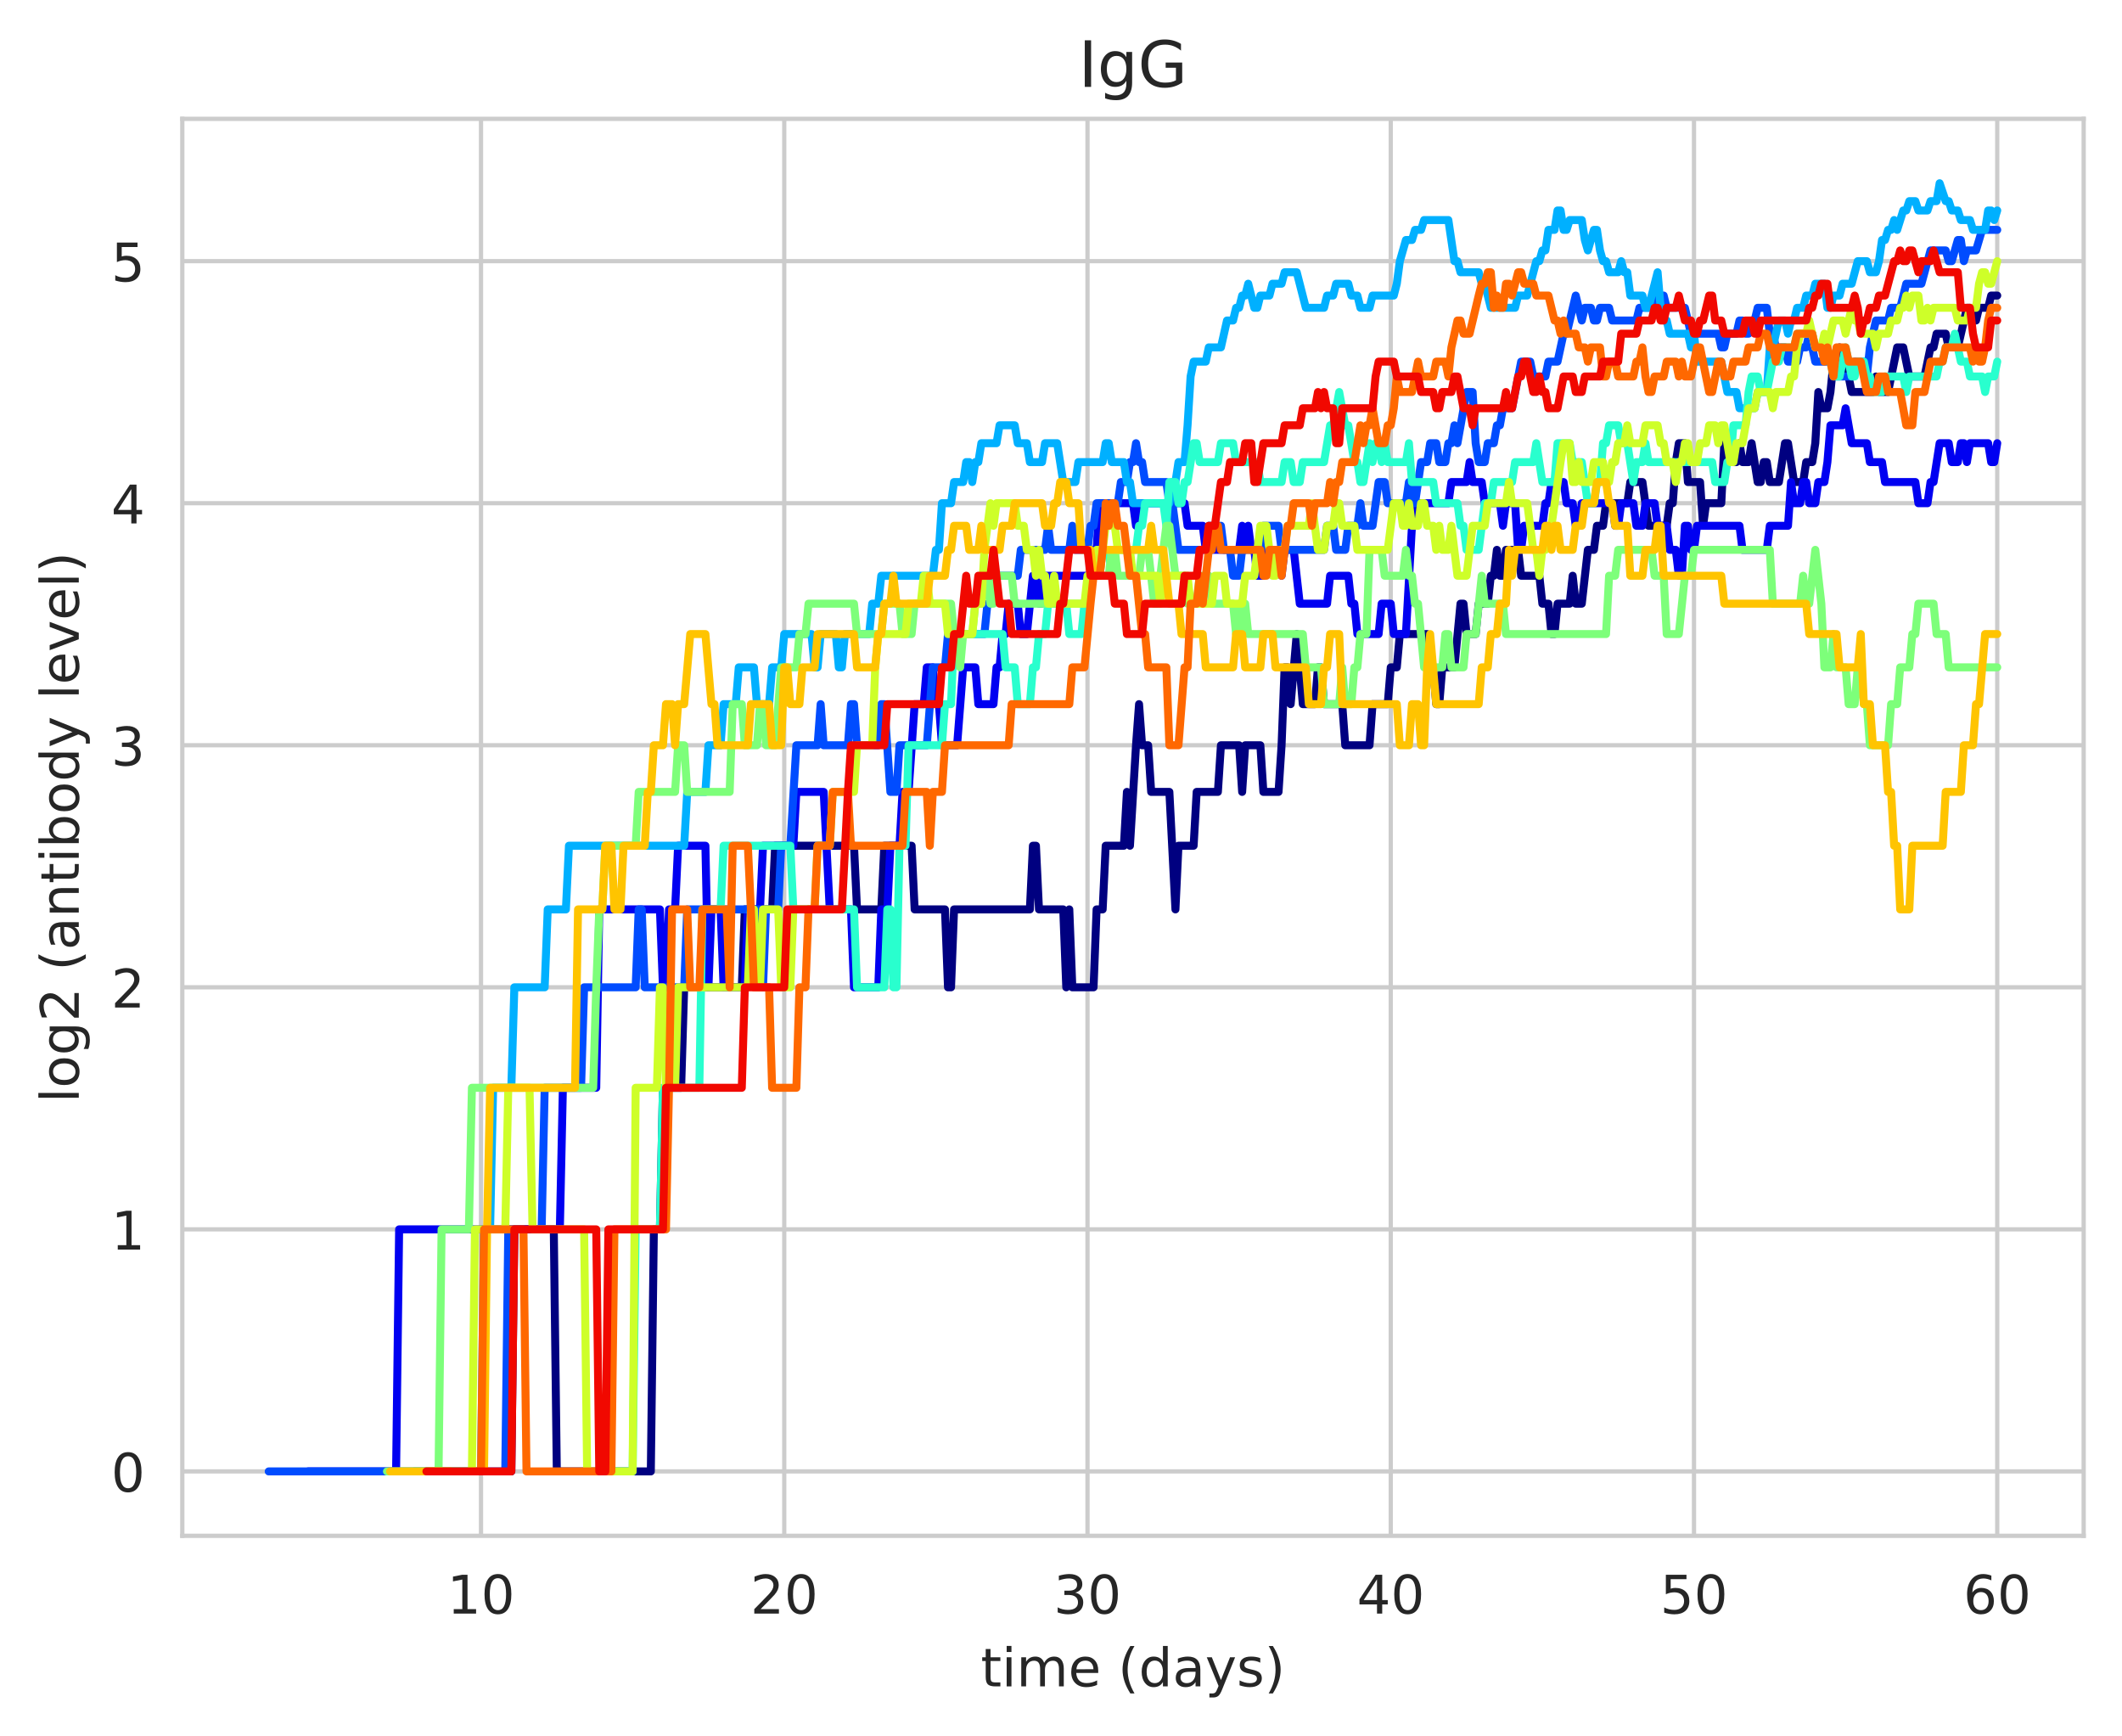 <?xml version="1.0" encoding="utf-8" standalone="no"?>
<!DOCTYPE svg PUBLIC "-//W3C//DTD SVG 1.1//EN"
  "http://www.w3.org/Graphics/SVG/1.1/DTD/svg11.dtd">
<!-- Created with matplotlib (https://matplotlib.org/) -->
<svg height="325.986pt" version="1.1" viewBox="0 0 398.561 325.986" width="398.561pt" xmlns="http://www.w3.org/2000/svg" xmlns:xlink="http://www.w3.org/1999/xlink">
 <defs>
  <style type="text/css">
*{stroke-linecap:butt;stroke-linejoin:round;white-space:pre;}
  </style>
 </defs>
 <g id="figure_1">
  <g id="patch_1">
   <path d="M 0 325.986 
L 398.561 325.986 
L 398.561 0 
L 0 0 
z
" style="fill:#ffffff;"/>
  </g>
  <g id="axes_1">
   <g id="patch_2">
    <path d="M 34.241 288.43 
L 391.361 288.43 
L 391.361 22.318 
L 34.241 22.318 
z
" style="fill:#ffffff;"/>
   </g>
   <g id="matplotlib.axis_1">
    <g id="xtick_1">
     <g id="line2d_1">
      <path clip-path="url(#pe1f97eb9dc)" d="M 90.343 288.43 
L 90.343 22.318 
" style="fill:none;stroke:#cccccc;stroke-linecap:round;stroke-width:0.8;"/>
     </g>
     <g id="text_1">
      <!-- 10 -->
      <defs>
       <path d="M 12.406 8.297 
L 28.516 8.297 
L 28.516 63.922 
L 10.984 60.406 
L 10.984 69.391 
L 28.422 72.906 
L 38.281 72.906 
L 38.281 8.297 
L 54.391 8.297 
L 54.391 0 
L 12.406 0 
z
" id="DejaVuSans-49"/>
       <path d="M 31.781 66.406 
Q 24.172 66.406 20.328 58.906 
Q 16.5 51.422 16.5 36.375 
Q 16.5 21.391 20.328 13.891 
Q 24.172 6.391 31.781 6.391 
Q 39.453 6.391 43.281 13.891 
Q 47.125 21.391 47.125 36.375 
Q 47.125 51.422 43.281 58.906 
Q 39.453 66.406 31.781 66.406 
z
M 31.781 74.219 
Q 44.047 74.219 50.516 64.516 
Q 56.984 54.828 56.984 36.375 
Q 56.984 17.969 50.516 8.266 
Q 44.047 -1.422 31.781 -1.422 
Q 19.531 -1.422 13.062 8.266 
Q 6.594 17.969 6.594 36.375 
Q 6.594 54.828 13.062 64.516 
Q 19.531 74.219 31.781 74.219 
z
" id="DejaVuSans-48"/>
      </defs>
      <g style="fill:#262626;" transform="translate(83.981 303.029)scale(0.1 -0.1)">
       <use xlink:href="#DejaVuSans-49"/>
       <use x="63.623" xlink:href="#DejaVuSans-48"/>
      </g>
     </g>
    </g>
    <g id="xtick_2">
     <g id="line2d_2">
      <path clip-path="url(#pe1f97eb9dc)" d="M 147.3 288.43 
L 147.3 22.318 
" style="fill:none;stroke:#cccccc;stroke-linecap:round;stroke-width:0.8;"/>
     </g>
     <g id="text_2">
      <!-- 20 -->
      <defs>
       <path d="M 19.188 8.297 
L 53.609 8.297 
L 53.609 0 
L 7.328 0 
L 7.328 8.297 
Q 12.938 14.109 22.625 23.891 
Q 32.328 33.688 34.812 36.531 
Q 39.547 41.844 41.422 45.531 
Q 43.312 49.219 43.312 52.781 
Q 43.312 58.594 39.234 62.25 
Q 35.156 65.922 28.609 65.922 
Q 23.969 65.922 18.812 64.312 
Q 13.672 62.703 7.812 59.422 
L 7.812 69.391 
Q 13.766 71.781 18.938 73 
Q 24.125 74.219 28.422 74.219 
Q 39.75 74.219 46.484 68.547 
Q 53.219 62.891 53.219 53.422 
Q 53.219 48.922 51.531 44.891 
Q 49.859 40.875 45.406 35.406 
Q 44.188 33.984 37.641 27.219 
Q 31.109 20.453 19.188 8.297 
z
" id="DejaVuSans-50"/>
      </defs>
      <g style="fill:#262626;" transform="translate(140.938 303.029)scale(0.1 -0.1)">
       <use xlink:href="#DejaVuSans-50"/>
       <use x="63.623" xlink:href="#DejaVuSans-48"/>
      </g>
     </g>
    </g>
    <g id="xtick_3">
     <g id="line2d_3">
      <path clip-path="url(#pe1f97eb9dc)" d="M 204.257 288.43 
L 204.257 22.318 
" style="fill:none;stroke:#cccccc;stroke-linecap:round;stroke-width:0.8;"/>
     </g>
     <g id="text_3">
      <!-- 30 -->
      <defs>
       <path d="M 40.578 39.312 
Q 47.656 37.797 51.625 33 
Q 55.609 28.219 55.609 21.188 
Q 55.609 10.406 48.188 4.484 
Q 40.766 -1.422 27.094 -1.422 
Q 22.516 -1.422 17.656 -0.516 
Q 12.797 0.391 7.625 2.203 
L 7.625 11.719 
Q 11.719 9.328 16.594 8.109 
Q 21.484 6.891 26.812 6.891 
Q 36.078 6.891 40.938 10.547 
Q 45.797 14.203 45.797 21.188 
Q 45.797 27.641 41.281 31.266 
Q 36.766 34.906 28.719 34.906 
L 20.219 34.906 
L 20.219 43.016 
L 29.109 43.016 
Q 36.375 43.016 40.234 45.922 
Q 44.094 48.828 44.094 54.297 
Q 44.094 59.906 40.109 62.906 
Q 36.141 65.922 28.719 65.922 
Q 24.656 65.922 20.016 65.031 
Q 15.375 64.156 9.812 62.312 
L 9.812 71.094 
Q 15.438 72.656 20.344 73.438 
Q 25.25 74.219 29.594 74.219 
Q 40.828 74.219 47.359 69.109 
Q 53.906 64.016 53.906 55.328 
Q 53.906 49.266 50.438 45.094 
Q 46.969 40.922 40.578 39.312 
z
" id="DejaVuSans-51"/>
      </defs>
      <g style="fill:#262626;" transform="translate(197.895 303.029)scale(0.1 -0.1)">
       <use xlink:href="#DejaVuSans-51"/>
       <use x="63.623" xlink:href="#DejaVuSans-48"/>
      </g>
     </g>
    </g>
    <g id="xtick_4">
     <g id="line2d_4">
      <path clip-path="url(#pe1f97eb9dc)" d="M 261.214 288.43 
L 261.214 22.318 
" style="fill:none;stroke:#cccccc;stroke-linecap:round;stroke-width:0.8;"/>
     </g>
     <g id="text_4">
      <!-- 40 -->
      <defs>
       <path d="M 37.797 64.312 
L 12.891 25.391 
L 37.797 25.391 
z
M 35.203 72.906 
L 47.609 72.906 
L 47.609 25.391 
L 58.016 25.391 
L 58.016 17.188 
L 47.609 17.188 
L 47.609 0 
L 37.797 0 
L 37.797 17.188 
L 4.891 17.188 
L 4.891 26.703 
z
" id="DejaVuSans-52"/>
      </defs>
      <g style="fill:#262626;" transform="translate(254.852 303.029)scale(0.1 -0.1)">
       <use xlink:href="#DejaVuSans-52"/>
       <use x="63.623" xlink:href="#DejaVuSans-48"/>
      </g>
     </g>
    </g>
    <g id="xtick_5">
     <g id="line2d_5">
      <path clip-path="url(#pe1f97eb9dc)" d="M 318.171 288.43 
L 318.171 22.318 
" style="fill:none;stroke:#cccccc;stroke-linecap:round;stroke-width:0.8;"/>
     </g>
     <g id="text_5">
      <!-- 50 -->
      <defs>
       <path d="M 10.797 72.906 
L 49.516 72.906 
L 49.516 64.594 
L 19.828 64.594 
L 19.828 46.734 
Q 21.969 47.469 24.109 47.828 
Q 26.266 48.188 28.422 48.188 
Q 40.625 48.188 47.75 41.5 
Q 54.891 34.812 54.891 23.391 
Q 54.891 11.625 47.562 5.094 
Q 40.234 -1.422 26.906 -1.422 
Q 22.312 -1.422 17.547 -0.641 
Q 12.797 0.141 7.719 1.703 
L 7.719 11.625 
Q 12.109 9.234 16.797 8.062 
Q 21.484 6.891 26.703 6.891 
Q 35.156 6.891 40.078 11.328 
Q 45.016 15.766 45.016 23.391 
Q 45.016 31 40.078 35.438 
Q 35.156 39.891 26.703 39.891 
Q 22.75 39.891 18.812 39.016 
Q 14.891 38.141 10.797 36.281 
z
" id="DejaVuSans-53"/>
      </defs>
      <g style="fill:#262626;" transform="translate(311.808 303.029)scale(0.1 -0.1)">
       <use xlink:href="#DejaVuSans-53"/>
       <use x="63.623" xlink:href="#DejaVuSans-48"/>
      </g>
     </g>
    </g>
    <g id="xtick_6">
     <g id="line2d_6">
      <path clip-path="url(#pe1f97eb9dc)" d="M 375.128 288.43 
L 375.128 22.318 
" style="fill:none;stroke:#cccccc;stroke-linecap:round;stroke-width:0.8;"/>
     </g>
     <g id="text_6">
      <!-- 60 -->
      <defs>
       <path d="M 33.016 40.375 
Q 26.375 40.375 22.484 35.828 
Q 18.609 31.297 18.609 23.391 
Q 18.609 15.531 22.484 10.953 
Q 26.375 6.391 33.016 6.391 
Q 39.656 6.391 43.531 10.953 
Q 47.406 15.531 47.406 23.391 
Q 47.406 31.297 43.531 35.828 
Q 39.656 40.375 33.016 40.375 
z
M 52.594 71.297 
L 52.594 62.312 
Q 48.875 64.062 45.094 64.984 
Q 41.312 65.922 37.594 65.922 
Q 27.828 65.922 22.672 59.328 
Q 17.531 52.734 16.797 39.406 
Q 19.672 43.656 24.016 45.922 
Q 28.375 48.188 33.594 48.188 
Q 44.578 48.188 50.953 41.516 
Q 57.328 34.859 57.328 23.391 
Q 57.328 12.156 50.688 5.359 
Q 44.047 -1.422 33.016 -1.422 
Q 20.359 -1.422 13.672 8.266 
Q 6.984 17.969 6.984 36.375 
Q 6.984 53.656 15.188 63.938 
Q 23.391 74.219 37.203 74.219 
Q 40.922 74.219 44.703 73.484 
Q 48.484 72.75 52.594 71.297 
z
" id="DejaVuSans-54"/>
      </defs>
      <g style="fill:#262626;" transform="translate(368.765 303.029)scale(0.1 -0.1)">
       <use xlink:href="#DejaVuSans-54"/>
       <use x="63.623" xlink:href="#DejaVuSans-48"/>
      </g>
     </g>
    </g>
    <g id="text_7">
     <!-- time (days) -->
     <defs>
      <path d="M 18.312 70.219 
L 18.312 54.688 
L 36.812 54.688 
L 36.812 47.703 
L 18.312 47.703 
L 18.312 18.016 
Q 18.312 11.328 20.141 9.422 
Q 21.969 7.516 27.594 7.516 
L 36.812 7.516 
L 36.812 0 
L 27.594 0 
Q 17.188 0 13.234 3.875 
Q 9.281 7.766 9.281 18.016 
L 9.281 47.703 
L 2.688 47.703 
L 2.688 54.688 
L 9.281 54.688 
L 9.281 70.219 
z
" id="DejaVuSans-116"/>
      <path d="M 9.422 54.688 
L 18.406 54.688 
L 18.406 0 
L 9.422 0 
z
M 9.422 75.984 
L 18.406 75.984 
L 18.406 64.594 
L 9.422 64.594 
z
" id="DejaVuSans-105"/>
      <path d="M 52 44.188 
Q 55.375 50.25 60.062 53.125 
Q 64.75 56 71.094 56 
Q 79.641 56 84.281 50.016 
Q 88.922 44.047 88.922 33.016 
L 88.922 0 
L 79.891 0 
L 79.891 32.719 
Q 79.891 40.578 77.094 44.375 
Q 74.312 48.188 68.609 48.188 
Q 61.625 48.188 57.562 43.547 
Q 53.516 38.922 53.516 30.906 
L 53.516 0 
L 44.484 0 
L 44.484 32.719 
Q 44.484 40.625 41.703 44.406 
Q 38.922 48.188 33.109 48.188 
Q 26.219 48.188 22.156 43.531 
Q 18.109 38.875 18.109 30.906 
L 18.109 0 
L 9.078 0 
L 9.078 54.688 
L 18.109 54.688 
L 18.109 46.188 
Q 21.188 51.219 25.484 53.609 
Q 29.781 56 35.688 56 
Q 41.656 56 45.828 52.969 
Q 50 49.953 52 44.188 
z
" id="DejaVuSans-109"/>
      <path d="M 56.203 29.594 
L 56.203 25.203 
L 14.891 25.203 
Q 15.484 15.922 20.484 11.062 
Q 25.484 6.203 34.422 6.203 
Q 39.594 6.203 44.453 7.469 
Q 49.312 8.734 54.109 11.281 
L 54.109 2.781 
Q 49.266 0.734 44.188 -0.344 
Q 39.109 -1.422 33.891 -1.422 
Q 20.797 -1.422 13.156 6.188 
Q 5.516 13.812 5.516 26.812 
Q 5.516 40.234 12.766 48.109 
Q 20.016 56 32.328 56 
Q 43.359 56 49.781 48.891 
Q 56.203 41.797 56.203 29.594 
z
M 47.219 32.234 
Q 47.125 39.594 43.094 43.984 
Q 39.062 48.391 32.422 48.391 
Q 24.906 48.391 20.391 44.141 
Q 15.875 39.891 15.188 32.172 
z
" id="DejaVuSans-101"/>
      <path id="DejaVuSans-32"/>
      <path d="M 31 75.875 
Q 24.469 64.656 21.281 53.656 
Q 18.109 42.672 18.109 31.391 
Q 18.109 20.125 21.312 9.062 
Q 24.516 -2 31 -13.188 
L 23.188 -13.188 
Q 15.875 -1.703 12.234 9.375 
Q 8.594 20.453 8.594 31.391 
Q 8.594 42.281 12.203 53.312 
Q 15.828 64.359 23.188 75.875 
z
" id="DejaVuSans-40"/>
      <path d="M 45.406 46.391 
L 45.406 75.984 
L 54.391 75.984 
L 54.391 0 
L 45.406 0 
L 45.406 8.203 
Q 42.578 3.328 38.25 0.953 
Q 33.938 -1.422 27.875 -1.422 
Q 17.969 -1.422 11.734 6.484 
Q 5.516 14.406 5.516 27.297 
Q 5.516 40.188 11.734 48.094 
Q 17.969 56 27.875 56 
Q 33.938 56 38.25 53.625 
Q 42.578 51.266 45.406 46.391 
z
M 14.797 27.297 
Q 14.797 17.391 18.875 11.75 
Q 22.953 6.109 30.078 6.109 
Q 37.203 6.109 41.297 11.75 
Q 45.406 17.391 45.406 27.297 
Q 45.406 37.203 41.297 42.844 
Q 37.203 48.484 30.078 48.484 
Q 22.953 48.484 18.875 42.844 
Q 14.797 37.203 14.797 27.297 
z
" id="DejaVuSans-100"/>
      <path d="M 34.281 27.484 
Q 23.391 27.484 19.188 25 
Q 14.984 22.516 14.984 16.5 
Q 14.984 11.719 18.141 8.906 
Q 21.297 6.109 26.703 6.109 
Q 34.188 6.109 38.703 11.406 
Q 43.219 16.703 43.219 25.484 
L 43.219 27.484 
z
M 52.203 31.203 
L 52.203 0 
L 43.219 0 
L 43.219 8.297 
Q 40.141 3.328 35.547 0.953 
Q 30.953 -1.422 24.312 -1.422 
Q 15.922 -1.422 10.953 3.297 
Q 6 8.016 6 15.922 
Q 6 25.141 12.172 29.828 
Q 18.359 34.516 30.609 34.516 
L 43.219 34.516 
L 43.219 35.406 
Q 43.219 41.609 39.141 45 
Q 35.062 48.391 27.688 48.391 
Q 23 48.391 18.547 47.266 
Q 14.109 46.141 10.016 43.891 
L 10.016 52.203 
Q 14.938 54.109 19.578 55.047 
Q 24.219 56 28.609 56 
Q 40.484 56 46.344 49.844 
Q 52.203 43.703 52.203 31.203 
z
" id="DejaVuSans-97"/>
      <path d="M 32.172 -5.078 
Q 28.375 -14.844 24.75 -17.812 
Q 21.141 -20.797 15.094 -20.797 
L 7.906 -20.797 
L 7.906 -13.281 
L 13.188 -13.281 
Q 16.891 -13.281 18.938 -11.516 
Q 21 -9.766 23.484 -3.219 
L 25.094 0.875 
L 2.984 54.688 
L 12.5 54.688 
L 29.594 11.922 
L 46.688 54.688 
L 56.203 54.688 
z
" id="DejaVuSans-121"/>
      <path d="M 44.281 53.078 
L 44.281 44.578 
Q 40.484 46.531 36.375 47.5 
Q 32.281 48.484 27.875 48.484 
Q 21.188 48.484 17.844 46.438 
Q 14.5 44.391 14.5 40.281 
Q 14.5 37.156 16.891 35.375 
Q 19.281 33.594 26.516 31.984 
L 29.594 31.297 
Q 39.156 29.25 43.188 25.516 
Q 47.219 21.781 47.219 15.094 
Q 47.219 7.469 41.188 3.016 
Q 35.156 -1.422 24.609 -1.422 
Q 20.219 -1.422 15.453 -0.562 
Q 10.688 0.297 5.422 2 
L 5.422 11.281 
Q 10.406 8.688 15.234 7.391 
Q 20.062 6.109 24.812 6.109 
Q 31.156 6.109 34.562 8.281 
Q 37.984 10.453 37.984 14.406 
Q 37.984 18.062 35.516 20.016 
Q 33.062 21.969 24.703 23.781 
L 21.578 24.516 
Q 13.234 26.266 9.516 29.906 
Q 5.812 33.547 5.812 39.891 
Q 5.812 47.609 11.281 51.797 
Q 16.75 56 26.812 56 
Q 31.781 56 36.172 55.266 
Q 40.578 54.547 44.281 53.078 
z
" id="DejaVuSans-115"/>
      <path d="M 8.016 75.875 
L 15.828 75.875 
Q 23.141 64.359 26.781 53.312 
Q 30.422 42.281 30.422 31.391 
Q 30.422 20.453 26.781 9.375 
Q 23.141 -1.703 15.828 -13.188 
L 8.016 -13.188 
Q 14.5 -2 17.703 9.062 
Q 20.906 20.125 20.906 31.391 
Q 20.906 42.672 17.703 53.656 
Q 14.5 64.656 8.016 75.875 
z
" id="DejaVuSans-41"/>
     </defs>
     <g style="fill:#262626;" transform="translate(184.212 316.707)scale(0.1 -0.1)">
      <use xlink:href="#DejaVuSans-116"/>
      <use x="39.209" xlink:href="#DejaVuSans-105"/>
      <use x="66.992" xlink:href="#DejaVuSans-109"/>
      <use x="164.404" xlink:href="#DejaVuSans-101"/>
      <use x="225.928" xlink:href="#DejaVuSans-32"/>
      <use x="257.715" xlink:href="#DejaVuSans-40"/>
      <use x="296.729" xlink:href="#DejaVuSans-100"/>
      <use x="360.205" xlink:href="#DejaVuSans-97"/>
      <use x="421.484" xlink:href="#DejaVuSans-121"/>
      <use x="480.664" xlink:href="#DejaVuSans-115"/>
      <use x="532.764" xlink:href="#DejaVuSans-41"/>
     </g>
    </g>
   </g>
   <g id="matplotlib.axis_2">
    <g id="ytick_1">
     <g id="line2d_7">
      <path clip-path="url(#pe1f97eb9dc)" d="M 34.241 276.334 
L 391.361 276.334 
" style="fill:none;stroke:#cccccc;stroke-linecap:round;stroke-width:0.8;"/>
     </g>
     <g id="text_8">
      <!-- 0 -->
      <g style="fill:#262626;" transform="translate(20.878 280.133)scale(0.1 -0.1)">
       <use xlink:href="#DejaVuSans-48"/>
      </g>
     </g>
    </g>
    <g id="ytick_2">
     <g id="line2d_8">
      <path clip-path="url(#pe1f97eb9dc)" d="M 34.241 230.877 
L 391.361 230.877 
" style="fill:none;stroke:#cccccc;stroke-linecap:round;stroke-width:0.8;"/>
     </g>
     <g id="text_9">
      <!-- 1 -->
      <g style="fill:#262626;" transform="translate(20.878 234.676)scale(0.1 -0.1)">
       <use xlink:href="#DejaVuSans-49"/>
      </g>
     </g>
    </g>
    <g id="ytick_3">
     <g id="line2d_9">
      <path clip-path="url(#pe1f97eb9dc)" d="M 34.241 185.42 
L 391.361 185.42 
" style="fill:none;stroke:#cccccc;stroke-linecap:round;stroke-width:0.8;"/>
     </g>
     <g id="text_10">
      <!-- 2 -->
      <g style="fill:#262626;" transform="translate(20.878 189.219)scale(0.1 -0.1)">
       <use xlink:href="#DejaVuSans-50"/>
      </g>
     </g>
    </g>
    <g id="ytick_4">
     <g id="line2d_10">
      <path clip-path="url(#pe1f97eb9dc)" d="M 34.241 139.962 
L 391.361 139.962 
" style="fill:none;stroke:#cccccc;stroke-linecap:round;stroke-width:0.8;"/>
     </g>
     <g id="text_11">
      <!-- 3 -->
      <g style="fill:#262626;" transform="translate(20.878 143.762)scale(0.1 -0.1)">
       <use xlink:href="#DejaVuSans-51"/>
      </g>
     </g>
    </g>
    <g id="ytick_5">
     <g id="line2d_11">
      <path clip-path="url(#pe1f97eb9dc)" d="M 34.241 94.505 
L 391.361 94.505 
" style="fill:none;stroke:#cccccc;stroke-linecap:round;stroke-width:0.8;"/>
     </g>
     <g id="text_12">
      <!-- 4 -->
      <g style="fill:#262626;" transform="translate(20.878 98.305)scale(0.1 -0.1)">
       <use xlink:href="#DejaVuSans-52"/>
      </g>
     </g>
    </g>
    <g id="ytick_6">
     <g id="line2d_12">
      <path clip-path="url(#pe1f97eb9dc)" d="M 34.241 49.048 
L 391.361 49.048 
" style="fill:none;stroke:#cccccc;stroke-linecap:round;stroke-width:0.8;"/>
     </g>
     <g id="text_13">
      <!-- 5 -->
      <g style="fill:#262626;" transform="translate(20.878 52.847)scale(0.1 -0.1)">
       <use xlink:href="#DejaVuSans-53"/>
      </g>
     </g>
    </g>
    <g id="text_14">
     <!-- log2 (antibody level) -->
     <defs>
      <path d="M 9.422 75.984 
L 18.406 75.984 
L 18.406 0 
L 9.422 0 
z
" id="DejaVuSans-108"/>
      <path d="M 30.609 48.391 
Q 23.391 48.391 19.188 42.75 
Q 14.984 37.109 14.984 27.297 
Q 14.984 17.484 19.156 11.844 
Q 23.344 6.203 30.609 6.203 
Q 37.797 6.203 41.984 11.859 
Q 46.188 17.531 46.188 27.297 
Q 46.188 37.016 41.984 42.703 
Q 37.797 48.391 30.609 48.391 
z
M 30.609 56 
Q 42.328 56 49.016 48.375 
Q 55.719 40.766 55.719 27.297 
Q 55.719 13.875 49.016 6.219 
Q 42.328 -1.422 30.609 -1.422 
Q 18.844 -1.422 12.172 6.219 
Q 5.516 13.875 5.516 27.297 
Q 5.516 40.766 12.172 48.375 
Q 18.844 56 30.609 56 
z
" id="DejaVuSans-111"/>
      <path d="M 45.406 27.984 
Q 45.406 37.75 41.375 43.109 
Q 37.359 48.484 30.078 48.484 
Q 22.859 48.484 18.828 43.109 
Q 14.797 37.75 14.797 27.984 
Q 14.797 18.266 18.828 12.891 
Q 22.859 7.516 30.078 7.516 
Q 37.359 7.516 41.375 12.891 
Q 45.406 18.266 45.406 27.984 
z
M 54.391 6.781 
Q 54.391 -7.172 48.188 -13.984 
Q 42 -20.797 29.203 -20.797 
Q 24.469 -20.797 20.266 -20.094 
Q 16.062 -19.391 12.109 -17.922 
L 12.109 -9.188 
Q 16.062 -11.328 19.922 -12.344 
Q 23.781 -13.375 27.781 -13.375 
Q 36.625 -13.375 41.016 -8.766 
Q 45.406 -4.156 45.406 5.172 
L 45.406 9.625 
Q 42.625 4.781 38.281 2.391 
Q 33.938 0 27.875 0 
Q 17.828 0 11.672 7.656 
Q 5.516 15.328 5.516 27.984 
Q 5.516 40.672 11.672 48.328 
Q 17.828 56 27.875 56 
Q 33.938 56 38.281 53.609 
Q 42.625 51.219 45.406 46.391 
L 45.406 54.688 
L 54.391 54.688 
z
" id="DejaVuSans-103"/>
      <path d="M 54.891 33.016 
L 54.891 0 
L 45.906 0 
L 45.906 32.719 
Q 45.906 40.484 42.875 44.328 
Q 39.844 48.188 33.797 48.188 
Q 26.516 48.188 22.312 43.547 
Q 18.109 38.922 18.109 30.906 
L 18.109 0 
L 9.078 0 
L 9.078 54.688 
L 18.109 54.688 
L 18.109 46.188 
Q 21.344 51.125 25.703 53.562 
Q 30.078 56 35.797 56 
Q 45.219 56 50.047 50.172 
Q 54.891 44.344 54.891 33.016 
z
" id="DejaVuSans-110"/>
      <path d="M 48.688 27.297 
Q 48.688 37.203 44.609 42.844 
Q 40.531 48.484 33.406 48.484 
Q 26.266 48.484 22.188 42.844 
Q 18.109 37.203 18.109 27.297 
Q 18.109 17.391 22.188 11.75 
Q 26.266 6.109 33.406 6.109 
Q 40.531 6.109 44.609 11.75 
Q 48.688 17.391 48.688 27.297 
z
M 18.109 46.391 
Q 20.953 51.266 25.266 53.625 
Q 29.594 56 35.594 56 
Q 45.562 56 51.781 48.094 
Q 58.016 40.188 58.016 27.297 
Q 58.016 14.406 51.781 6.484 
Q 45.562 -1.422 35.594 -1.422 
Q 29.594 -1.422 25.266 0.953 
Q 20.953 3.328 18.109 8.203 
L 18.109 0 
L 9.078 0 
L 9.078 75.984 
L 18.109 75.984 
z
" id="DejaVuSans-98"/>
      <path d="M 2.984 54.688 
L 12.5 54.688 
L 29.594 8.797 
L 46.688 54.688 
L 56.203 54.688 
L 35.688 0 
L 23.484 0 
z
" id="DejaVuSans-118"/>
     </defs>
     <g style="fill:#262626;" transform="translate(14.798 207.098)rotate(-90)scale(0.1 -0.1)">
      <use xlink:href="#DejaVuSans-108"/>
      <use x="27.783" xlink:href="#DejaVuSans-111"/>
      <use x="88.965" xlink:href="#DejaVuSans-103"/>
      <use x="152.441" xlink:href="#DejaVuSans-50"/>
      <use x="216.064" xlink:href="#DejaVuSans-32"/>
      <use x="247.852" xlink:href="#DejaVuSans-40"/>
      <use x="286.865" xlink:href="#DejaVuSans-97"/>
      <use x="348.145" xlink:href="#DejaVuSans-110"/>
      <use x="411.523" xlink:href="#DejaVuSans-116"/>
      <use x="450.732" xlink:href="#DejaVuSans-105"/>
      <use x="478.516" xlink:href="#DejaVuSans-98"/>
      <use x="541.992" xlink:href="#DejaVuSans-111"/>
      <use x="603.174" xlink:href="#DejaVuSans-100"/>
      <use x="666.65" xlink:href="#DejaVuSans-121"/>
      <use x="725.83" xlink:href="#DejaVuSans-32"/>
      <use x="757.617" xlink:href="#DejaVuSans-108"/>
      <use x="785.4" xlink:href="#DejaVuSans-101"/>
      <use x="846.924" xlink:href="#DejaVuSans-118"/>
      <use x="906.104" xlink:href="#DejaVuSans-101"/>
      <use x="967.627" xlink:href="#DejaVuSans-108"/>
      <use x="995.41" xlink:href="#DejaVuSans-41"/>
     </g>
    </g>
   </g>
   <g id="line2d_13">
    <path clip-path="url(#pe1f97eb9dc)" d="M 94.9 276.334 
L 96.039 276.334 
L 96.608 230.877 
L 104.013 230.877 
L 104.582 276.334 
L 111.987 276.334 
M 113.126 276.334 
L 122.239 276.334 
L 122.809 230.877 
L 123.948 230.877 
L 124.517 204.286 
L 127.935 204.286 
L 128.504 185.42 
L 139.326 185.42 
L 139.896 170.786 
L 145.022 170.786 
L 145.591 158.829 
L 160.4 158.829 
L 160.97 170.786 
L 165.526 170.786 
L 166.096 158.829 
L 171.222 158.829 
L 171.792 170.786 
L 177.487 170.786 
L 178.057 185.42 
L 178.626 185.42 
L 179.196 170.786 
L 193.435 170.786 
L 194.005 158.829 
L 194.574 158.829 
L 195.144 170.786 
L 199.701 170.786 
L 200.27 185.42 
L 200.84 170.786 
L 201.409 185.42 
L 205.396 185.42 
L 205.966 170.786 
L 207.105 170.786 
L 207.675 158.829 
L 211.092 158.829 
L 211.661 148.72 
L 212.231 158.829 
L 213.37 139.962 
L 213.94 132.238 
L 214.509 139.962 
L 215.648 139.962 
L 216.218 148.72 
L 219.635 148.72 
L 220.775 170.786 
L 221.344 158.829 
L 224.192 158.829 
L 224.762 148.72 
L 228.749 148.72 
L 229.318 139.962 
L 232.736 139.962 
L 233.305 148.72 
L 233.875 139.962 
L 236.723 139.962 
L 237.292 148.72 
L 240.14 148.72 
L 240.71 139.962 
L 241.279 125.329 
L 241.849 125.329 
L 242.418 132.238 
L 243.557 119.078 
L 244.697 132.238 
L 246.975 132.238 
L 247.544 125.329 
L 248.114 125.329 
L 248.683 132.238 
L 252.101 132.238 
L 252.67 139.962 
L 257.227 139.962 
L 257.797 132.238 
L 260.644 132.238 
L 261.214 125.329 
L 262.353 125.329 
L 262.923 119.078 
L 268.049 119.078 
L 268.618 125.329 
L 269.188 125.329 
L 269.758 132.238 
L 270.327 132.238 
L 270.897 125.329 
L 273.175 125.329 
L 274.314 113.372 
L 274.884 113.372 
L 275.453 119.078 
L 277.162 119.078 
L 277.732 113.372 
L 279.44 113.372 
L 280.01 108.122 
L 280.579 108.122 
L 281.149 103.262 
L 281.719 108.122 
L 282.288 108.122 
L 282.858 103.262 
L 285.136 103.262 
L 285.706 108.122 
L 289.123 108.122 
L 289.692 113.372 
L 290.832 113.372 
L 291.401 119.078 
L 291.971 119.078 
L 292.54 113.372 
L 294.819 113.372 
L 295.388 108.122 
L 295.958 113.372 
L 297.097 113.372 
L 298.236 103.262 
L 299.375 103.262 
L 299.945 98.738 
L 301.084 98.738 
L 301.653 94.505 
L 305.64 94.505 
L 306.21 90.529 
L 308.488 90.529 
L 309.627 98.738 
L 313.045 98.738 
L 313.614 94.505 
L 314.184 94.505 
L 314.754 86.781 
L 315.323 83.235 
L 316.462 83.235 
L 317.032 90.529 
L 319.31 90.529 
L 319.88 98.738 
L 320.449 94.505 
L 323.297 94.505 
L 323.867 83.235 
L 325.006 83.235 
L 325.575 86.781 
L 326.145 86.781 
L 326.715 83.235 
L 327.284 86.781 
L 328.423 86.781 
L 328.993 83.235 
L 330.132 90.529 
L 330.701 90.529 
L 331.271 86.781 
L 331.841 86.781 
L 332.41 90.529 
L 334.119 90.529 
L 335.258 83.235 
L 335.828 83.235 
L 336.967 90.529 
L 338.675 90.529 
L 339.245 86.781 
L 340.384 86.781 
L 340.954 83.235 
L 341.523 73.621 
L 342.093 76.672 
L 343.232 76.672 
L 343.802 73.621 
L 344.371 67.915 
L 344.941 67.915 
L 345.51 65.237 
L 346.08 67.915 
L 346.649 67.915 
L 347.789 73.621 
L 351.776 73.621 
L 352.345 70.706 
L 352.915 73.621 
L 354.623 73.621 
L 356.332 65.237 
L 357.471 65.237 
L 358.61 70.706 
L 361.458 70.706 
L 362.597 65.237 
L 363.167 65.237 
L 363.737 62.665 
L 365.445 62.665 
L 366.015 65.237 
L 367.723 65.237 
L 369.432 57.805 
L 370.002 57.805 
L 370.571 60.19 
L 371.141 60.19 
L 371.71 57.805 
L 373.419 57.805 
L 373.989 55.504 
L 375.128 55.504 
L 375.128 55.504 
" style="fill:none;stroke:#000080;stroke-linecap:round;stroke-width:1.5;"/>
   </g>
   <g id="line2d_14">
    <path clip-path="url(#pe1f97eb9dc)" d="M 57.878 276.334 
L 74.395 276.334 
L 74.965 230.877 
L 105.152 230.877 
L 105.722 204.286 
L 111.987 204.286 
L 112.556 170.786 
L 123.948 170.786 
L 124.517 185.42 
L 125.087 185.42 
L 125.657 170.786 
L 126.796 170.786 
L 127.365 158.829 
L 132.491 158.829 
L 133.061 185.42 
L 133.63 170.786 
L 135.339 170.786 
L 135.909 185.42 
L 139.896 185.42 
L 140.465 170.786 
L 142.744 170.786 
L 143.313 158.829 
L 149.009 158.829 
L 149.578 148.72 
L 154.705 148.72 
L 155.844 170.786 
L 159.831 170.786 
L 160.4 185.42 
L 164.957 185.42 
L 165.526 170.786 
L 166.666 170.786 
L 167.235 158.829 
L 168.944 158.829 
L 169.513 148.72 
L 170.652 148.72 
L 171.792 132.238 
L 173.5 132.238 
L 174.07 125.329 
L 175.209 125.329 
L 175.779 132.238 
L 176.348 132.238 
L 176.918 139.962 
L 179.766 139.962 
L 180.905 125.329 
L 183.183 125.329 
L 183.753 132.238 
L 186.6 132.238 
L 187.17 125.329 
L 187.74 125.329 
L 188.309 119.078 
L 188.879 119.078 
L 189.448 113.372 
L 191.157 113.372 
L 191.727 119.078 
L 192.866 119.078 
L 194.005 108.122 
L 194.574 108.122 
L 195.144 113.372 
L 195.714 113.372 
L 196.283 108.122 
L 204.827 108.122 
L 205.396 103.262 
L 205.966 103.262 
L 206.535 94.505 
L 207.105 94.505 
L 207.675 98.738 
L 208.244 94.505 
L 212.801 94.505 
L 213.37 98.738 
L 213.94 94.505 
L 222.483 94.505 
L 223.053 98.738 
L 225.901 98.738 
L 226.47 103.262 
L 232.736 103.262 
L 233.305 98.738 
L 233.875 103.262 
L 234.444 98.738 
L 235.014 103.262 
L 235.583 103.262 
L 236.153 108.122 
L 237.292 108.122 
L 237.862 103.262 
L 240.14 103.262 
L 240.71 108.122 
L 241.279 103.262 
L 242.988 103.262 
L 244.127 113.372 
L 249.253 113.372 
L 249.823 108.122 
L 253.24 108.122 
L 253.81 113.372 
L 254.379 113.372 
L 254.949 119.078 
L 258.936 119.078 
L 259.505 113.372 
L 261.214 113.372 
L 261.784 119.078 
L 264.062 119.078 
L 265.201 98.738 
L 265.771 94.505 
L 272.036 94.505 
L 272.605 90.529 
L 275.453 90.529 
L 276.023 86.781 
L 276.592 90.529 
L 278.301 90.529 
L 278.871 94.505 
L 281.719 94.505 
L 282.288 98.738 
L 282.858 94.505 
L 284.566 94.505 
L 285.136 103.262 
L 285.706 103.262 
L 286.275 98.738 
L 289.692 98.738 
L 290.262 94.505 
L 290.832 94.505 
L 291.401 90.529 
L 293.679 90.529 
L 294.249 94.505 
L 295.388 94.505 
L 295.958 98.738 
L 296.527 98.738 
L 297.097 94.505 
L 302.793 94.505 
L 303.362 98.738 
L 303.932 98.738 
L 304.501 94.505 
L 306.78 94.505 
L 307.349 98.738 
L 308.488 98.738 
L 309.058 94.505 
L 310.767 94.505 
L 311.336 98.738 
L 313.045 98.738 
L 313.614 103.262 
L 314.754 103.262 
L 315.323 108.122 
L 315.893 108.122 
L 316.462 98.738 
L 317.032 98.738 
L 317.601 103.262 
L 318.171 103.262 
L 318.741 98.738 
L 326.715 98.738 
L 327.284 103.262 
L 331.841 103.262 
L 332.41 98.738 
L 335.828 98.738 
L 336.397 90.529 
L 336.967 94.505 
L 338.106 94.505 
L 338.675 90.529 
L 339.245 90.529 
L 339.815 94.505 
L 340.954 94.505 
L 341.523 90.529 
L 342.662 90.529 
L 343.232 86.781 
L 343.802 79.871 
L 346.08 79.871 
L 346.649 76.672 
L 347.789 83.235 
L 350.636 83.235 
L 351.206 86.781 
L 353.484 86.781 
L 354.054 90.529 
L 359.75 90.529 
L 360.319 94.505 
L 362.028 94.505 
L 362.597 90.529 
L 363.167 90.529 
L 364.306 83.235 
L 366.015 83.235 
L 366.584 86.781 
L 367.723 86.781 
L 368.293 83.235 
L 368.863 83.235 
L 369.432 86.781 
L 370.002 83.235 
L 373.419 83.235 
L 373.989 86.781 
L 374.558 86.781 
L 375.128 83.235 
L 375.128 83.235 
" style="fill:none;stroke:#0000f1;stroke-linecap:round;stroke-width:1.5;"/>
   </g>
   <g id="line2d_15">
    <path clip-path="url(#pe1f97eb9dc)" d="M 50.473 276.334 
L 94.9 276.334 
L 95.469 230.877 
L 101.735 230.877 
L 102.304 204.286 
L 109.139 204.286 
L 109.709 185.42 
L 119.391 185.42 
L 119.961 170.786 
L 120.53 170.786 
L 121.1 185.42 
L 128.504 185.42 
L 129.074 170.786 
L 142.744 170.786 
L 143.313 185.42 
L 143.883 170.786 
L 146.161 170.786 
L 146.731 158.829 
L 148.439 158.829 
L 149.578 139.962 
L 153.565 139.962 
L 154.135 132.238 
L 154.705 139.962 
L 159.261 139.962 
L 159.831 132.238 
L 160.4 132.238 
L 160.97 139.962 
L 164.957 139.962 
L 165.526 132.238 
L 166.096 132.238 
L 167.235 148.72 
L 168.374 148.72 
L 168.944 139.962 
L 174.07 139.962 
L 175.209 125.329 
L 177.487 125.329 
L 178.057 119.078 
L 184.892 119.078 
L 185.461 113.372 
L 186.031 113.372 
L 186.6 108.122 
L 191.157 108.122 
L 191.727 103.262 
L 196.283 103.262 
L 196.853 98.738 
L 197.422 103.262 
L 200.84 103.262 
L 201.409 98.738 
L 201.979 103.262 
L 204.257 103.262 
L 204.827 98.738 
L 205.396 98.738 
L 205.966 94.505 
L 209.953 94.505 
L 210.522 90.529 
L 211.661 90.529 
L 212.231 86.781 
L 212.801 86.781 
L 213.37 83.235 
L 213.94 86.781 
L 214.509 86.781 
L 215.079 90.529 
L 219.066 90.529 
L 219.635 94.505 
L 220.205 94.505 
L 221.344 103.262 
L 226.47 103.262 
L 227.04 98.738 
L 229.318 98.738 
L 229.888 103.262 
L 231.027 103.262 
L 231.596 108.122 
L 232.736 108.122 
L 233.305 103.262 
L 236.723 103.262 
L 237.292 98.738 
L 240.14 98.738 
L 240.71 103.262 
L 248.683 103.262 
L 249.253 98.738 
L 250.392 98.738 
L 250.962 103.262 
L 252.67 103.262 
L 253.24 98.738 
L 254.949 98.738 
L 255.518 94.505 
L 256.088 98.738 
L 257.797 98.738 
L 258.936 90.529 
L 260.075 90.529 
L 260.644 94.505 
L 264.062 94.505 
L 264.631 90.529 
L 265.201 94.505 
L 265.771 94.505 
L 266.91 86.781 
L 268.049 86.781 
L 268.618 83.235 
L 269.758 83.235 
L 270.327 86.781 
L 271.466 86.781 
L 272.036 83.235 
L 272.605 83.235 
L 273.175 79.871 
L 273.745 83.235 
L 275.453 73.621 
L 276.592 73.621 
L 277.162 83.235 
L 277.732 86.781 
L 278.871 86.781 
L 279.44 83.235 
L 280.579 83.235 
L 281.149 79.871 
L 281.719 79.871 
L 282.288 76.672 
L 283.997 76.672 
L 285.706 67.915 
L 287.414 67.915 
L 287.984 70.706 
L 290.262 70.706 
L 290.832 67.915 
L 292.54 67.915 
L 293.679 62.665 
L 294.249 62.665 
L 295.958 55.504 
L 297.097 60.19 
L 297.666 57.805 
L 298.806 57.805 
L 299.375 60.19 
L 299.945 60.19 
L 300.514 57.805 
L 302.223 57.805 
L 302.793 60.19 
L 307.349 60.19 
L 307.919 57.805 
L 310.767 57.805 
L 311.336 55.504 
L 312.475 55.504 
L 313.045 57.805 
L 316.462 57.805 
L 317.601 62.665 
L 322.728 62.665 
L 323.297 65.237 
L 323.867 65.237 
L 324.436 62.665 
L 326.145 62.665 
L 326.715 60.19 
L 327.284 60.19 
L 327.854 62.665 
L 328.423 62.665 
L 328.993 60.19 
L 329.562 60.19 
L 330.132 57.805 
L 331.841 57.805 
L 332.41 62.665 
L 332.98 62.665 
L 333.549 65.237 
L 335.258 65.237 
L 335.828 67.915 
L 336.397 67.915 
L 336.967 65.237 
L 337.536 67.915 
L 338.106 65.237 
L 339.245 65.237 
L 339.815 62.665 
L 340.954 67.915 
L 344.371 67.915 
L 344.941 70.706 
L 347.789 70.706 
L 348.358 67.915 
L 350.067 67.915 
L 350.636 70.706 
L 351.206 65.237 
L 352.345 60.19 
L 354.623 60.19 
L 355.193 57.805 
L 356.902 57.805 
L 358.041 53.281 
L 360.889 53.281 
L 362.597 47.03 
L 365.445 47.03 
L 366.015 49.048 
L 366.584 49.048 
L 367.723 45.072 
L 368.293 45.072 
L 368.863 49.048 
L 369.432 47.03 
L 371.141 47.03 
L 372.28 43.171 
L 375.128 43.171 
L 375.128 43.171 
" style="fill:none;stroke:#004cff;stroke-linecap:round;stroke-width:1.5;"/>
   </g>
   <g id="line2d_16">
    <path clip-path="url(#pe1f97eb9dc)" d="M 77.813 276.334 
L 90.343 276.334 
L 90.913 230.877 
L 92.052 230.877 
L 92.621 204.286 
L 96.039 204.286 
L 96.608 185.42 
L 102.304 185.42 
L 102.874 170.786 
L 106.291 170.786 
L 106.861 158.829 
L 128.504 158.829 
L 129.074 148.72 
L 132.491 148.72 
L 133.061 139.962 
L 135.339 139.962 
L 135.909 132.238 
L 138.187 132.238 
L 138.757 125.329 
L 141.604 125.329 
L 142.174 132.238 
L 144.452 132.238 
L 145.022 125.329 
L 146.731 125.329 
L 147.3 119.078 
L 152.426 119.078 
L 152.996 125.329 
L 153.565 125.329 
L 154.135 119.078 
L 156.983 119.078 
L 157.552 125.329 
L 158.122 125.329 
L 158.692 119.078 
L 163.248 119.078 
L 163.818 113.372 
L 164.957 113.372 
L 165.526 108.122 
L 175.209 108.122 
L 175.779 103.262 
L 176.348 103.262 
L 176.918 94.505 
L 178.626 94.505 
L 179.196 90.529 
L 180.905 90.529 
L 181.474 86.781 
L 182.044 86.781 
L 182.613 90.529 
L 183.183 86.781 
L 183.753 86.781 
L 184.322 83.235 
L 187.17 83.235 
L 187.74 79.871 
L 190.587 79.871 
L 191.157 83.235 
L 192.866 83.235 
L 193.435 86.781 
L 195.714 86.781 
L 196.283 83.235 
L 198.561 83.235 
L 199.701 90.529 
L 201.979 90.529 
L 202.548 86.781 
L 207.105 86.781 
L 207.675 83.235 
L 208.244 83.235 
L 208.814 86.781 
L 211.092 86.781 
L 211.661 90.529 
L 212.231 90.529 
L 212.801 94.505 
L 219.635 94.505 
L 220.205 90.529 
L 220.775 90.529 
L 221.344 86.781 
L 222.483 86.781 
L 223.053 79.871 
L 223.622 70.706 
L 224.192 67.915 
L 226.47 67.915 
L 227.04 65.237 
L 229.318 65.237 
L 230.457 60.19 
L 231.596 60.19 
L 232.166 57.805 
L 232.736 57.805 
L 233.305 55.504 
L 233.875 55.504 
L 234.444 53.281 
L 235.583 57.805 
L 236.153 57.805 
L 236.723 55.504 
L 238.431 55.504 
L 239.001 53.281 
L 240.71 53.281 
L 241.279 51.13 
L 243.557 51.13 
L 245.266 57.805 
L 248.683 57.805 
L 249.253 55.504 
L 250.392 55.504 
L 250.962 53.281 
L 253.24 53.281 
L 253.81 55.504 
L 254.949 55.504 
L 255.518 57.805 
L 257.227 57.805 
L 257.797 55.504 
L 261.784 55.504 
L 262.353 53.281 
L 262.923 49.048 
L 264.062 45.072 
L 265.201 45.072 
L 265.771 43.171 
L 266.91 43.171 
L 267.479 41.324 
L 272.036 41.324 
L 273.175 49.048 
L 273.745 49.048 
L 274.314 51.13 
L 277.732 51.13 
L 278.301 53.281 
L 278.871 53.281 
L 280.01 57.805 
L 284.566 57.805 
L 285.136 55.504 
L 286.845 55.504 
L 288.553 49.048 
L 289.123 49.048 
L 289.692 47.03 
L 290.262 47.03 
L 290.832 43.171 
L 291.971 43.171 
L 292.54 39.527 
L 293.11 39.527 
L 293.679 43.171 
L 294.249 43.171 
L 294.819 41.324 
L 297.097 41.324 
L 297.666 45.072 
L 298.236 47.03 
L 299.375 43.171 
L 299.945 43.171 
L 300.514 47.03 
L 301.084 49.048 
L 301.653 49.048 
L 302.223 51.13 
L 303.932 51.13 
L 304.501 49.048 
L 305.071 51.13 
L 305.64 51.13 
L 306.21 55.504 
L 308.488 55.504 
L 309.058 57.805 
L 309.627 57.805 
L 311.336 51.13 
L 311.906 57.805 
L 312.475 60.19 
L 313.045 60.19 
L 313.614 62.665 
L 317.032 62.665 
L 317.601 65.237 
L 318.171 62.665 
L 318.741 67.915 
L 323.297 67.915 
L 324.436 73.621 
L 326.145 73.621 
L 326.715 76.672 
L 329.562 76.672 
L 330.132 73.621 
L 331.841 73.621 
L 332.41 65.237 
L 332.98 65.237 
L 334.119 60.19 
L 335.258 60.19 
L 335.828 62.665 
L 336.397 60.19 
L 336.967 60.19 
L 337.536 57.805 
L 338.675 57.805 
L 339.245 55.504 
L 340.384 55.504 
L 340.954 53.281 
L 342.662 53.281 
L 343.232 57.805 
L 343.802 57.805 
L 344.371 55.504 
L 345.51 55.504 
L 346.08 53.281 
L 347.789 53.281 
L 348.928 49.048 
L 350.636 49.048 
L 351.206 51.13 
L 352.345 51.13 
L 352.915 49.048 
L 353.484 45.072 
L 354.054 45.072 
L 354.623 43.171 
L 355.193 43.171 
L 355.763 41.324 
L 356.332 43.171 
L 357.471 39.527 
L 358.041 39.527 
L 358.61 37.778 
L 359.75 37.778 
L 360.319 39.527 
L 362.028 39.527 
L 362.597 37.778 
L 363.737 37.778 
L 364.306 34.414 
L 365.445 37.778 
L 366.015 37.778 
L 366.584 39.527 
L 367.723 39.527 
L 368.293 41.324 
L 370.002 41.324 
L 370.571 43.171 
L 372.85 43.171 
L 373.419 39.527 
L 373.989 39.527 
L 374.558 41.324 
L 375.128 39.527 
L 375.128 39.527 
" style="fill:none;stroke:#00b0ff;stroke-linecap:round;stroke-width:1.5;"/>
   </g>
   <g id="line2d_17">
    <path clip-path="url(#pe1f97eb9dc)" d="M 113.696 276.334 
L 118.822 276.334 
L 119.391 230.877 
L 123.948 230.877 
L 124.517 204.286 
L 131.352 204.286 
L 131.922 170.786 
L 135.339 170.786 
L 135.909 158.829 
L 148.439 158.829 
L 149.009 170.786 
L 160.4 170.786 
L 160.97 185.42 
L 166.096 185.42 
L 166.666 170.786 
L 167.235 170.786 
L 167.805 185.42 
L 168.374 185.42 
L 168.944 158.829 
L 170.083 158.829 
L 170.652 139.962 
L 176.918 139.962 
L 177.487 132.238 
L 178.626 132.238 
L 179.196 119.078 
L 188.309 119.078 
L 188.879 125.329 
L 190.587 125.329 
L 191.157 132.238 
L 193.435 132.238 
L 194.005 125.329 
L 194.574 125.329 
L 195.144 119.078 
L 196.283 119.078 
L 196.853 113.372 
L 200.27 113.372 
L 200.84 119.078 
L 203.118 119.078 
L 203.688 113.372 
L 204.257 113.372 
L 204.827 108.122 
L 206.535 108.122 
L 207.105 103.262 
L 208.244 103.262 
L 208.814 108.122 
L 209.383 103.262 
L 213.37 103.262 
L 213.94 98.738 
L 214.509 98.738 
L 215.079 94.505 
L 218.496 94.505 
L 219.066 98.738 
L 219.635 90.529 
L 220.775 90.529 
L 221.344 94.505 
L 221.914 94.505 
L 222.483 90.529 
L 223.053 90.529 
L 224.192 83.235 
L 224.762 83.235 
L 225.331 86.781 
L 228.749 86.781 
L 229.318 83.235 
L 231.596 83.235 
L 232.166 86.781 
L 236.153 86.781 
L 236.723 90.529 
L 240.71 90.529 
L 241.279 86.781 
L 242.418 86.781 
L 242.988 90.529 
L 244.127 90.529 
L 244.697 86.781 
L 248.683 86.781 
L 249.823 79.871 
L 250.392 79.871 
L 251.531 73.621 
L 252.67 79.871 
L 253.24 79.871 
L 254.379 86.781 
L 254.949 86.781 
L 255.518 90.529 
L 256.088 90.529 
L 257.227 83.235 
L 257.797 86.781 
L 258.366 83.235 
L 258.936 83.235 
L 259.505 86.781 
L 260.075 83.235 
L 260.644 86.781 
L 264.062 86.781 
L 264.631 83.235 
L 265.201 90.529 
L 269.188 90.529 
L 269.758 94.505 
L 273.745 94.505 
L 274.314 98.738 
L 274.884 98.738 
L 275.453 103.262 
L 277.732 103.262 
L 278.871 94.505 
L 280.01 94.505 
L 280.579 90.529 
L 283.997 90.529 
L 284.566 86.781 
L 287.984 86.781 
L 288.553 83.235 
L 289.692 90.529 
L 291.971 90.529 
L 292.54 83.235 
L 294.819 83.235 
L 295.388 86.781 
L 297.097 86.781 
L 298.236 94.505 
L 299.375 94.505 
L 299.945 90.529 
L 300.514 90.529 
L 301.084 83.235 
L 301.653 83.235 
L 302.223 79.871 
L 303.932 79.871 
L 304.501 83.235 
L 305.64 83.235 
L 306.78 90.529 
L 307.349 86.781 
L 308.488 86.781 
L 309.058 83.235 
L 309.627 86.781 
L 321.588 86.781 
L 322.158 90.529 
L 323.867 90.529 
L 324.436 86.781 
L 325.006 86.781 
L 325.575 79.871 
L 327.854 79.871 
L 328.423 73.621 
L 328.993 70.706 
L 330.132 70.706 
L 330.701 73.621 
L 331.841 73.621 
L 332.98 67.915 
L 334.119 67.915 
L 334.688 65.237 
L 336.967 65.237 
L 337.536 62.665 
L 340.384 62.665 
L 340.954 65.237 
L 343.232 65.237 
L 344.371 70.706 
L 345.51 70.706 
L 346.649 65.237 
L 347.789 70.706 
L 348.358 70.706 
L 348.928 67.915 
L 350.067 67.915 
L 350.636 70.706 
L 351.206 70.706 
L 351.776 73.621 
L 353.484 73.621 
L 354.054 70.706 
L 357.471 70.706 
L 358.041 73.621 
L 358.61 70.706 
L 363.737 70.706 
L 364.306 67.915 
L 364.876 67.915 
L 365.445 65.237 
L 366.584 65.237 
L 367.154 62.665 
L 368.293 67.915 
L 369.432 67.915 
L 370.002 70.706 
L 372.28 70.706 
L 372.85 73.621 
L 373.419 70.706 
L 374.558 70.706 
L 375.128 67.915 
L 375.128 67.915 
" style="fill:none;stroke:#29ffce;stroke-linecap:round;stroke-width:1.5;"/>
   </g>
   <g id="line2d_18">
    <path clip-path="url(#pe1f97eb9dc)" d="M 72.687 276.334 
L 82.369 276.334 
L 82.939 230.877 
L 88.065 230.877 
L 88.635 204.286 
L 111.417 204.286 
L 111.987 185.42 
L 112.556 170.786 
L 113.126 170.786 
L 113.696 158.829 
L 119.391 158.829 
L 119.961 148.72 
L 126.796 148.72 
L 127.365 139.962 
L 128.504 139.962 
L 129.074 148.72 
L 137.048 148.72 
L 137.617 132.238 
L 139.326 132.238 
L 139.896 139.962 
L 142.174 139.962 
L 142.744 132.238 
L 143.313 132.238 
L 143.883 139.962 
L 145.591 139.962 
L 146.731 125.329 
L 149.578 125.329 
L 150.148 119.078 
L 151.287 119.078 
L 151.857 113.372 
L 160.4 113.372 
L 160.97 119.078 
L 165.526 119.078 
L 166.096 113.372 
L 168.944 113.372 
L 169.513 119.078 
L 171.222 119.078 
L 171.792 113.372 
L 178.626 113.372 
L 179.196 119.078 
L 179.766 119.078 
L 180.335 125.329 
L 180.905 119.078 
L 182.613 119.078 
L 183.183 113.372 
L 184.322 113.372 
L 184.892 108.122 
L 185.461 108.122 
L 186.031 113.372 
L 186.6 113.372 
L 187.17 108.122 
L 190.018 108.122 
L 190.587 113.372 
L 204.257 113.372 
L 204.827 108.122 
L 208.244 108.122 
L 208.814 103.262 
L 209.383 103.262 
L 209.953 108.122 
L 213.94 108.122 
L 214.509 103.262 
L 215.648 103.262 
L 216.788 113.372 
L 217.357 113.372 
L 218.496 103.262 
L 219.066 98.738 
L 219.635 98.738 
L 220.775 108.122 
L 222.483 108.122 
L 223.053 113.372 
L 224.762 113.372 
L 225.331 108.122 
L 227.04 108.122 
L 227.609 113.372 
L 231.596 113.372 
L 232.166 119.078 
L 232.736 113.372 
L 233.305 119.078 
L 233.875 113.372 
L 234.444 119.078 
L 244.697 119.078 
L 245.266 125.329 
L 248.114 125.329 
L 248.683 132.238 
L 251.531 132.238 
L 252.101 125.329 
L 252.67 132.238 
L 253.81 132.238 
L 254.379 125.329 
L 254.949 125.329 
L 255.518 119.078 
L 256.657 119.078 
L 257.227 103.262 
L 259.505 103.262 
L 260.075 108.122 
L 263.492 108.122 
L 264.062 103.262 
L 264.631 108.122 
L 265.201 108.122 
L 265.771 113.372 
L 266.34 113.372 
L 267.479 125.329 
L 270.897 125.329 
L 271.466 119.078 
L 272.036 119.078 
L 272.605 125.329 
L 274.884 125.329 
L 275.453 119.078 
L 277.162 119.078 
L 278.301 108.122 
L 278.871 113.372 
L 282.288 113.372 
L 282.858 119.078 
L 301.653 119.078 
L 302.223 108.122 
L 303.362 108.122 
L 303.932 103.262 
L 310.197 103.262 
L 310.767 108.122 
L 312.475 108.122 
L 313.045 119.078 
L 315.323 119.078 
L 316.462 108.122 
L 317.601 108.122 
L 318.171 103.262 
L 332.41 103.262 
L 332.98 113.372 
L 338.106 113.372 
L 338.675 108.122 
L 339.245 113.372 
L 339.815 113.372 
L 340.954 103.262 
L 342.093 113.372 
L 342.662 125.329 
L 343.802 125.329 
L 344.371 119.078 
L 344.941 125.329 
L 346.649 125.329 
L 347.219 132.238 
L 348.358 132.238 
L 348.928 125.329 
L 349.497 125.329 
L 350.067 132.238 
L 350.636 132.238 
L 351.206 139.962 
L 354.623 139.962 
L 355.193 132.238 
L 356.332 132.238 
L 356.902 125.329 
L 358.61 125.329 
L 359.18 119.078 
L 359.75 119.078 
L 360.319 113.372 
L 363.167 113.372 
L 363.737 119.078 
L 365.445 119.078 
L 366.015 125.329 
L 375.128 125.329 
L 375.128 125.329 
" style="fill:none;stroke:#7dff7a;stroke-linecap:round;stroke-width:1.5;"/>
   </g>
   <g id="line2d_19">
    <path clip-path="url(#pe1f97eb9dc)" d="M 80.661 276.334 
L 88.635 276.334 
L 89.204 230.877 
L 94.9 230.877 
L 95.469 204.286 
L 99.456 204.286 
L 100.026 230.877 
L 109.709 230.877 
L 110.278 276.334 
L 118.822 276.334 
L 119.391 204.286 
L 123.378 204.286 
L 123.948 185.42 
L 124.517 185.42 
L 125.087 204.286 
L 126.796 204.286 
L 127.365 185.42 
L 140.465 185.42 
L 141.035 170.786 
L 141.604 170.786 
L 142.174 185.42 
L 142.744 185.42 
L 143.313 170.786 
L 146.161 170.786 
L 146.731 185.42 
L 148.439 185.42 
L 149.009 170.786 
L 152.996 170.786 
L 153.565 158.829 
L 155.844 158.829 
L 156.413 148.72 
L 160.4 148.72 
L 160.97 139.962 
L 163.818 139.962 
L 164.387 125.329 
L 164.957 119.078 
L 170.083 119.078 
L 170.652 113.372 
L 172.931 113.372 
L 173.5 108.122 
L 174.07 108.122 
L 174.639 113.372 
L 177.487 113.372 
L 178.057 119.078 
L 182.613 119.078 
L 183.183 113.372 
L 184.322 113.372 
L 184.892 103.262 
L 186.031 94.505 
L 186.6 98.738 
L 187.17 94.505 
L 190.587 94.505 
L 191.157 98.738 
L 192.296 98.738 
L 192.866 103.262 
L 194.005 103.262 
L 194.574 108.122 
L 195.144 103.262 
L 195.714 108.122 
L 196.283 108.122 
L 196.853 113.372 
L 197.422 113.372 
L 197.992 108.122 
L 198.561 113.372 
L 203.688 113.372 
L 204.257 108.122 
L 205.396 108.122 
L 205.966 103.262 
L 207.105 103.262 
L 207.675 98.738 
L 209.383 98.738 
L 209.953 103.262 
L 212.231 103.262 
L 212.801 108.122 
L 217.357 108.122 
L 217.927 113.372 
L 218.496 108.122 
L 223.053 108.122 
L 223.622 113.372 
L 227.609 113.372 
L 228.179 108.122 
L 229.888 108.122 
L 230.457 113.372 
L 233.305 113.372 
L 233.875 108.122 
L 235.583 108.122 
L 236.723 98.738 
L 237.862 98.738 
L 239.001 108.122 
L 239.57 108.122 
L 240.14 103.262 
L 241.279 103.262 
L 241.849 98.738 
L 245.836 98.738 
L 246.405 94.505 
L 247.544 103.262 
L 248.683 103.262 
L 249.253 98.738 
L 250.392 98.738 
L 250.962 94.505 
L 251.531 94.505 
L 252.101 98.738 
L 254.379 98.738 
L 254.949 103.262 
L 260.644 103.262 
L 261.784 94.505 
L 262.923 94.505 
L 263.492 98.738 
L 264.062 98.738 
L 264.631 94.505 
L 265.201 98.738 
L 266.34 98.738 
L 266.91 94.505 
L 267.479 94.505 
L 268.049 98.738 
L 269.188 98.738 
L 269.758 103.262 
L 270.327 98.738 
L 270.897 103.262 
L 272.036 103.262 
L 272.605 98.738 
L 273.745 108.122 
L 275.453 108.122 
L 276.592 98.738 
L 278.871 98.738 
L 279.44 94.505 
L 282.858 94.505 
L 283.427 90.529 
L 283.997 94.505 
L 286.845 94.505 
L 287.984 103.262 
L 288.553 103.262 
L 289.123 108.122 
L 289.692 103.262 
L 290.262 103.262 
L 290.832 98.738 
L 291.401 98.738 
L 293.11 86.781 
L 293.679 83.235 
L 294.819 83.235 
L 295.388 90.529 
L 295.958 90.529 
L 296.527 86.781 
L 297.097 90.529 
L 298.806 90.529 
L 299.375 86.781 
L 301.084 86.781 
L 301.653 90.529 
L 302.223 90.529 
L 302.793 86.781 
L 303.362 86.781 
L 303.932 83.235 
L 305.071 83.235 
L 305.64 79.871 
L 306.21 83.235 
L 308.488 83.235 
L 309.058 79.871 
L 311.336 79.871 
L 311.906 83.235 
L 312.475 83.235 
L 313.045 86.781 
L 314.184 86.781 
L 314.754 90.529 
L 315.323 86.781 
L 315.893 86.781 
L 316.462 83.235 
L 317.032 83.235 
L 317.601 86.781 
L 318.741 86.781 
L 319.31 83.235 
L 320.449 83.235 
L 321.019 79.871 
L 322.158 79.871 
L 322.728 83.235 
L 323.297 79.871 
L 323.867 79.871 
L 325.006 86.781 
L 325.575 86.781 
L 326.145 83.235 
L 327.284 83.235 
L 328.423 76.672 
L 329.562 76.672 
L 330.132 73.621 
L 332.41 73.621 
L 332.98 76.672 
L 333.549 73.621 
L 335.828 73.621 
L 336.397 70.706 
L 336.967 70.706 
L 337.536 65.237 
L 338.106 62.665 
L 339.245 62.665 
L 339.815 60.19 
L 340.954 65.237 
L 342.093 65.237 
L 342.662 62.665 
L 343.232 65.237 
L 344.371 60.19 
L 346.08 60.19 
L 346.649 62.665 
L 347.789 57.805 
L 348.358 60.19 
L 348.928 60.19 
L 349.497 62.665 
L 351.776 62.665 
L 352.345 65.237 
L 352.915 62.665 
L 354.623 62.665 
L 355.193 60.19 
L 356.332 60.19 
L 356.902 57.805 
L 357.471 57.805 
L 358.041 55.504 
L 358.61 57.805 
L 359.18 55.504 
L 360.319 55.504 
L 360.889 60.19 
L 361.458 60.19 
L 362.028 57.805 
L 362.597 60.19 
L 363.167 57.805 
L 367.154 57.805 
L 367.723 60.19 
L 369.432 60.19 
L 370.002 57.805 
L 371.141 57.805 
L 371.71 53.281 
L 372.28 51.13 
L 372.85 51.13 
L 373.419 53.281 
L 373.989 53.281 
L 375.128 49.048 
L 375.128 49.048 
" style="fill:none;stroke:#ceff29;stroke-linecap:round;stroke-width:1.5;"/>
   </g>
   <g id="line2d_20">
    <path clip-path="url(#pe1f97eb9dc)" d="M 73.256 276.334 
L 84.648 276.334 
M 88.065 276.334 
L 90.913 276.334 
L 91.482 230.877 
L 92.052 204.286 
L 108 204.286 
L 108.569 170.786 
L 113.126 170.786 
L 113.696 158.829 
L 114.835 158.829 
L 115.404 170.786 
L 116.543 170.786 
L 117.113 158.829 
L 121.1 158.829 
L 121.67 148.72 
L 122.239 148.72 
L 122.809 139.962 
L 124.517 139.962 
L 125.087 132.238 
L 126.226 132.238 
L 126.796 139.962 
L 127.365 132.238 
L 128.504 132.238 
L 129.643 119.078 
L 132.491 119.078 
L 133.63 132.238 
L 134.2 132.238 
L 134.77 139.962 
L 140.465 139.962 
L 141.035 132.238 
L 144.452 132.238 
L 145.022 139.962 
L 146.731 139.962 
L 147.3 125.329 
L 147.87 125.329 
L 148.439 132.238 
L 150.148 132.238 
L 150.718 125.329 
L 152.996 125.329 
L 153.565 119.078 
L 160.4 119.078 
L 160.97 125.329 
L 164.387 125.329 
L 164.957 119.078 
L 165.526 119.078 
L 166.096 113.372 
L 167.235 113.372 
L 167.805 108.122 
L 168.374 113.372 
L 174.07 113.372 
L 174.639 108.122 
L 177.487 108.122 
L 178.057 103.262 
L 178.626 103.262 
L 179.196 98.738 
L 181.474 98.738 
L 182.044 103.262 
L 183.753 103.262 
L 184.322 98.738 
L 184.892 103.262 
L 187.74 103.262 
L 188.309 98.738 
L 190.018 98.738 
L 190.587 94.505 
L 195.714 94.505 
L 196.283 98.738 
L 197.422 98.738 
L 197.992 94.505 
L 198.561 94.505 
L 199.131 90.529 
L 200.27 90.529 
L 200.84 94.505 
L 202.548 94.505 
L 203.118 103.262 
L 204.827 103.262 
L 205.396 108.122 
L 206.535 108.122 
L 207.105 103.262 
L 215.648 103.262 
L 216.218 98.738 
L 216.788 103.262 
L 218.496 103.262 
L 219.635 113.372 
L 221.344 113.372 
L 221.914 119.078 
L 225.901 119.078 
L 226.47 125.329 
L 231.596 125.329 
L 232.166 119.078 
L 233.305 119.078 
L 233.875 125.329 
L 236.723 125.329 
L 237.292 119.078 
L 239.001 119.078 
L 239.57 125.329 
L 245.266 125.329 
L 245.836 132.238 
L 248.114 132.238 
L 248.683 125.329 
L 249.253 125.329 
L 249.823 119.078 
L 251.531 119.078 
L 252.101 132.238 
L 262.353 132.238 
L 262.923 139.962 
L 264.631 139.962 
L 265.201 132.238 
L 266.34 132.238 
L 266.91 139.962 
L 267.479 139.962 
L 268.049 125.329 
L 268.618 119.078 
L 269.758 132.238 
L 277.732 132.238 
L 278.301 125.329 
L 279.44 125.329 
L 280.01 119.078 
L 281.149 119.078 
L 281.719 113.372 
L 282.858 113.372 
L 283.427 103.262 
L 283.997 108.122 
L 284.566 103.262 
L 289.692 103.262 
L 290.262 98.738 
L 290.832 98.738 
L 291.401 103.262 
L 291.971 98.738 
L 292.54 98.738 
L 293.11 103.262 
L 295.388 103.262 
L 295.958 98.738 
L 297.097 98.738 
L 297.666 94.505 
L 299.375 94.505 
L 299.945 90.529 
L 301.653 90.529 
L 302.223 94.505 
L 302.793 94.505 
L 303.362 98.738 
L 305.64 98.738 
L 306.21 108.122 
L 308.488 108.122 
L 309.058 103.262 
L 310.767 103.262 
L 311.336 98.738 
L 311.906 98.738 
L 312.475 108.122 
L 323.297 108.122 
L 323.867 113.372 
L 339.245 113.372 
L 339.815 119.078 
L 344.941 119.078 
L 345.51 125.329 
L 348.928 125.329 
L 349.497 119.078 
L 350.067 132.238 
L 351.206 132.238 
L 351.776 139.962 
L 354.054 139.962 
L 354.623 148.72 
L 355.193 148.72 
L 355.763 158.829 
L 356.332 158.829 
L 356.902 170.786 
L 358.61 170.786 
L 359.18 158.829 
L 364.876 158.829 
L 365.445 148.72 
L 368.293 148.72 
L 368.863 139.962 
L 370.571 139.962 
L 371.141 132.238 
L 371.71 132.238 
L 372.85 119.078 
L 375.128 119.078 
L 375.128 119.078 
" style="fill:none;stroke:#ffc400;stroke-linecap:round;stroke-width:1.5;"/>
   </g>
   <g id="line2d_21">
    <path clip-path="url(#pe1f97eb9dc)" d="M 90.343 276.334 
L 90.913 230.877 
L 98.317 230.877 
L 98.887 276.334 
L 114.835 276.334 
L 115.404 230.877 
L 125.087 230.877 
L 125.657 204.286 
L 126.226 170.786 
L 129.074 170.786 
L 129.643 185.42 
L 131.352 185.42 
L 131.922 170.786 
L 136.478 170.786 
L 137.048 185.42 
L 137.617 158.829 
L 140.465 158.829 
L 141.035 170.786 
L 141.604 185.42 
L 144.452 185.42 
L 145.022 204.286 
L 149.578 204.286 
L 150.148 185.42 
L 151.287 185.42 
L 151.857 170.786 
L 152.996 170.786 
L 153.565 158.829 
L 155.844 158.829 
L 156.413 148.72 
L 159.261 148.72 
L 159.831 158.829 
L 169.513 158.829 
L 170.083 148.72 
L 174.07 148.72 
L 174.639 158.829 
L 175.209 148.72 
L 176.918 148.72 
L 177.487 139.962 
L 189.448 139.962 
L 190.018 132.238 
L 200.84 132.238 
L 201.409 125.329 
L 203.688 125.329 
L 204.827 113.372 
L 205.396 108.122 
L 206.535 108.122 
L 207.105 103.262 
L 207.675 94.505 
L 208.244 98.738 
L 208.814 94.505 
L 209.383 94.505 
L 209.953 98.738 
L 211.092 98.738 
L 212.231 108.122 
L 213.37 108.122 
L 214.509 119.078 
L 215.079 119.078 
L 215.648 125.329 
L 219.066 125.329 
L 219.635 139.962 
L 221.344 139.962 
L 222.483 125.329 
L 223.053 125.329 
L 223.622 113.372 
L 224.762 113.372 
L 225.331 108.122 
L 225.901 113.372 
L 227.04 103.262 
L 227.609 103.262 
L 228.179 98.738 
L 228.749 98.738 
L 229.318 103.262 
L 236.723 103.262 
L 237.292 108.122 
L 237.862 108.122 
L 238.431 103.262 
L 240.14 103.262 
L 240.71 108.122 
L 241.849 98.738 
L 242.418 98.738 
L 242.988 94.505 
L 245.836 94.505 
L 246.405 98.738 
L 246.975 94.505 
L 249.253 94.505 
L 249.823 90.529 
L 250.392 94.505 
L 250.962 90.529 
L 251.531 90.529 
L 252.101 86.781 
L 254.379 86.781 
L 255.518 79.871 
L 256.088 83.235 
L 256.657 79.871 
L 257.227 79.871 
L 257.797 76.672 
L 258.936 83.235 
L 260.075 83.235 
L 260.644 79.871 
L 261.214 79.871 
L 261.784 76.672 
L 262.353 70.706 
L 262.923 73.621 
L 265.201 73.621 
L 266.34 67.915 
L 266.91 70.706 
L 269.188 70.706 
L 269.758 67.915 
L 271.466 67.915 
L 272.036 70.706 
L 272.605 65.237 
L 273.745 60.19 
L 274.314 60.19 
L 274.884 62.665 
L 276.023 62.665 
L 277.732 55.504 
L 278.301 53.281 
L 278.871 53.281 
L 279.44 51.13 
L 280.01 51.13 
L 280.579 57.805 
L 281.149 55.504 
L 281.719 57.805 
L 282.288 57.805 
L 282.858 53.281 
L 283.427 53.281 
L 283.997 55.504 
L 285.136 51.13 
L 285.706 51.13 
L 286.275 53.281 
L 287.984 53.281 
L 288.553 55.504 
L 290.832 55.504 
L 291.971 60.19 
L 292.54 60.19 
L 293.11 62.665 
L 293.679 60.19 
L 294.249 62.665 
L 295.958 62.665 
L 296.527 65.237 
L 297.666 65.237 
L 298.236 67.915 
L 298.806 65.237 
L 300.514 65.237 
L 301.084 70.706 
L 301.653 70.706 
L 302.223 67.915 
L 303.362 67.915 
L 303.932 70.706 
L 306.78 70.706 
L 307.349 67.915 
L 307.919 67.915 
L 308.488 65.237 
L 309.058 70.706 
L 309.627 73.621 
L 310.197 73.621 
L 310.767 70.706 
L 312.475 70.706 
L 313.045 67.915 
L 314.754 67.915 
L 315.323 70.706 
L 315.893 67.915 
L 316.462 70.706 
L 317.601 70.706 
L 318.741 65.237 
L 319.31 65.237 
L 321.019 73.621 
L 321.588 73.621 
L 322.728 67.915 
L 323.297 67.915 
L 323.867 70.706 
L 325.006 70.706 
L 325.575 67.915 
L 327.854 67.915 
L 328.423 65.237 
L 330.132 65.237 
L 330.701 62.665 
L 331.841 62.665 
L 332.41 65.237 
L 332.98 65.237 
L 333.549 67.915 
L 334.119 65.237 
L 336.967 65.237 
L 337.536 62.665 
L 340.384 62.665 
L 340.954 65.237 
L 342.093 65.237 
L 342.662 67.915 
L 343.232 65.237 
L 344.371 70.706 
L 344.941 65.237 
L 346.649 65.237 
L 347.219 67.915 
L 349.497 67.915 
L 350.636 73.621 
L 352.345 73.621 
L 352.915 70.706 
L 354.054 70.706 
L 354.623 73.621 
L 356.902 73.621 
L 358.041 79.871 
L 359.18 79.871 
L 359.75 73.621 
L 361.458 73.621 
L 362.597 67.915 
L 364.876 67.915 
L 365.445 65.237 
L 370.002 65.237 
L 370.571 67.915 
L 371.141 65.237 
L 371.71 67.915 
L 372.28 67.915 
L 372.85 65.237 
L 373.419 60.19 
L 373.989 57.805 
L 375.128 57.805 
L 375.128 57.805 
" style="fill:none;stroke:#ff6800;stroke-linecap:round;stroke-width:1.5;"/>
   </g>
   <g id="line2d_22">
    <path clip-path="url(#pe1f97eb9dc)" d="M 80.091 276.334 
L 96.039 276.334 
L 96.608 230.877 
L 111.987 230.877 
L 112.556 276.334 
L 113.696 276.334 
L 114.265 230.877 
L 124.517 230.877 
L 125.087 204.286 
L 139.326 204.286 
L 139.896 185.42 
L 147.3 185.42 
L 147.87 170.786 
L 158.122 170.786 
L 159.261 148.72 
L 159.831 139.962 
L 166.096 139.962 
L 166.666 132.238 
L 176.348 132.238 
L 176.918 125.329 
L 178.626 125.329 
L 179.196 119.078 
L 180.335 119.078 
L 181.474 108.122 
L 182.044 113.372 
L 183.183 113.372 
L 183.753 108.122 
L 186.031 108.122 
L 186.6 103.262 
L 187.74 113.372 
L 189.448 113.372 
L 190.018 119.078 
L 198.561 119.078 
L 199.131 113.372 
L 199.701 113.372 
L 200.84 103.262 
L 204.257 103.262 
L 204.827 108.122 
L 208.814 108.122 
L 209.383 113.372 
L 211.092 113.372 
L 211.661 119.078 
L 214.509 119.078 
L 215.079 113.372 
L 221.914 113.372 
L 222.483 108.122 
L 224.762 108.122 
L 225.331 103.262 
L 226.47 103.262 
L 227.04 98.738 
L 228.179 98.738 
L 229.318 90.529 
L 230.457 90.529 
L 231.027 86.781 
L 233.305 86.781 
L 233.875 83.235 
L 235.014 83.235 
L 235.583 90.529 
L 236.153 90.529 
L 237.292 83.235 
L 240.71 83.235 
L 241.279 79.871 
L 244.127 79.871 
L 244.697 76.672 
L 246.975 76.672 
L 247.544 73.621 
L 248.114 76.672 
L 248.683 73.621 
L 249.253 76.672 
L 250.392 76.672 
L 250.962 83.235 
L 251.531 83.235 
L 252.101 76.672 
L 257.797 76.672 
L 258.366 70.706 
L 258.936 67.915 
L 261.784 67.915 
L 262.353 70.706 
L 266.34 70.706 
L 266.91 73.621 
L 269.188 73.621 
L 269.758 76.672 
L 270.327 76.672 
L 270.897 73.621 
L 272.605 73.621 
L 273.175 70.706 
L 273.745 70.706 
L 274.884 76.672 
L 276.023 76.672 
L 276.592 79.871 
L 277.162 76.672 
L 282.288 76.672 
L 282.858 73.621 
L 283.427 76.672 
L 283.997 76.672 
L 285.136 70.706 
L 285.706 70.706 
L 286.275 67.915 
L 286.845 67.915 
L 287.984 73.621 
L 288.553 73.621 
L 289.123 70.706 
L 289.692 73.621 
L 290.262 73.621 
L 290.832 76.672 
L 292.54 76.672 
L 293.679 70.706 
L 295.388 70.706 
L 295.958 73.621 
L 297.097 73.621 
L 297.666 70.706 
L 300.514 70.706 
L 301.084 67.915 
L 303.932 67.915 
L 304.501 62.665 
L 307.349 62.665 
L 307.919 60.19 
L 310.197 60.19 
L 310.767 57.805 
L 311.336 57.805 
L 311.906 60.19 
L 312.475 60.19 
L 313.045 57.805 
L 314.754 57.805 
L 315.323 55.504 
L 316.462 60.19 
L 317.601 60.19 
L 318.171 62.665 
L 318.741 62.665 
L 319.31 60.19 
L 319.88 60.19 
L 321.019 55.504 
L 321.588 55.504 
L 322.158 60.19 
L 323.297 60.19 
L 323.867 62.665 
L 327.284 62.665 
L 327.854 60.19 
L 328.993 60.19 
L 329.562 62.665 
L 330.132 62.665 
L 330.701 60.19 
L 339.245 60.19 
L 339.815 57.805 
L 340.384 57.805 
L 340.954 55.504 
L 341.523 55.504 
L 342.093 53.281 
L 343.232 53.281 
L 343.802 57.805 
L 347.789 57.805 
L 348.358 55.504 
L 348.928 57.805 
L 349.497 62.665 
L 350.067 60.19 
L 350.636 60.19 
L 351.206 57.805 
L 352.345 57.805 
L 352.915 55.504 
L 354.054 55.504 
L 355.763 49.048 
L 356.332 49.048 
L 356.902 47.03 
L 357.471 49.048 
L 358.041 49.048 
L 358.61 47.03 
L 359.18 47.03 
L 360.319 51.13 
L 360.889 49.048 
L 362.597 49.048 
L 363.167 47.03 
L 364.306 51.13 
L 367.723 51.13 
L 368.293 57.805 
L 370.002 57.805 
L 370.571 62.665 
L 371.141 65.237 
L 373.419 65.237 
L 373.989 60.19 
L 375.128 60.19 
L 375.128 60.19 
" style="fill:none;stroke:#f10800;stroke-linecap:round;stroke-width:1.5;"/>
   </g>
   <g id="patch_3">
    <path d="M 34.241 288.43 
L 34.241 22.318 
" style="fill:none;stroke:#cccccc;stroke-linecap:square;stroke-linejoin:miter;stroke-width:0.8;"/>
   </g>
   <g id="patch_4">
    <path d="M 391.361 288.43 
L 391.361 22.318 
" style="fill:none;stroke:#cccccc;stroke-linecap:square;stroke-linejoin:miter;stroke-width:0.8;"/>
   </g>
   <g id="patch_5">
    <path d="M 34.241 288.43 
L 391.361 288.43 
" style="fill:none;stroke:#cccccc;stroke-linecap:square;stroke-linejoin:miter;stroke-width:0.8;"/>
   </g>
   <g id="patch_6">
    <path d="M 34.241 22.318 
L 391.361 22.318 
" style="fill:none;stroke:#cccccc;stroke-linecap:square;stroke-linejoin:miter;stroke-width:0.8;"/>
   </g>
   <g id="text_15">
    <!-- IgG -->
    <defs>
     <path d="M 9.812 72.906 
L 19.672 72.906 
L 19.672 0 
L 9.812 0 
z
" id="DejaVuSans-73"/>
     <path d="M 59.516 10.406 
L 59.516 29.984 
L 43.406 29.984 
L 43.406 38.094 
L 69.281 38.094 
L 69.281 6.781 
Q 63.578 2.734 56.688 0.656 
Q 49.812 -1.422 42 -1.422 
Q 24.906 -1.422 15.25 8.562 
Q 5.609 18.562 5.609 36.375 
Q 5.609 54.25 15.25 64.234 
Q 24.906 74.219 42 74.219 
Q 49.125 74.219 55.547 72.453 
Q 61.969 70.703 67.391 67.281 
L 67.391 56.781 
Q 61.922 61.422 55.766 63.766 
Q 49.609 66.109 42.828 66.109 
Q 29.438 66.109 22.719 58.641 
Q 16.016 51.172 16.016 36.375 
Q 16.016 21.625 22.719 14.156 
Q 29.438 6.688 42.828 6.688 
Q 48.047 6.688 52.141 7.594 
Q 56.25 8.5 59.516 10.406 
z
" id="DejaVuSans-71"/>
    </defs>
    <g style="fill:#262626;" transform="translate(202.572 16.318)scale(0.12 -0.12)">
     <use xlink:href="#DejaVuSans-73"/>
     <use x="29.492" xlink:href="#DejaVuSans-103"/>
     <use x="92.969" xlink:href="#DejaVuSans-71"/>
    </g>
   </g>
  </g>
 </g>
 <defs>
  <clipPath id="pe1f97eb9dc">
   <rect height="266.112" width="357.12" x="34.241" y="22.318"/>
  </clipPath>
 </defs>
</svg>
